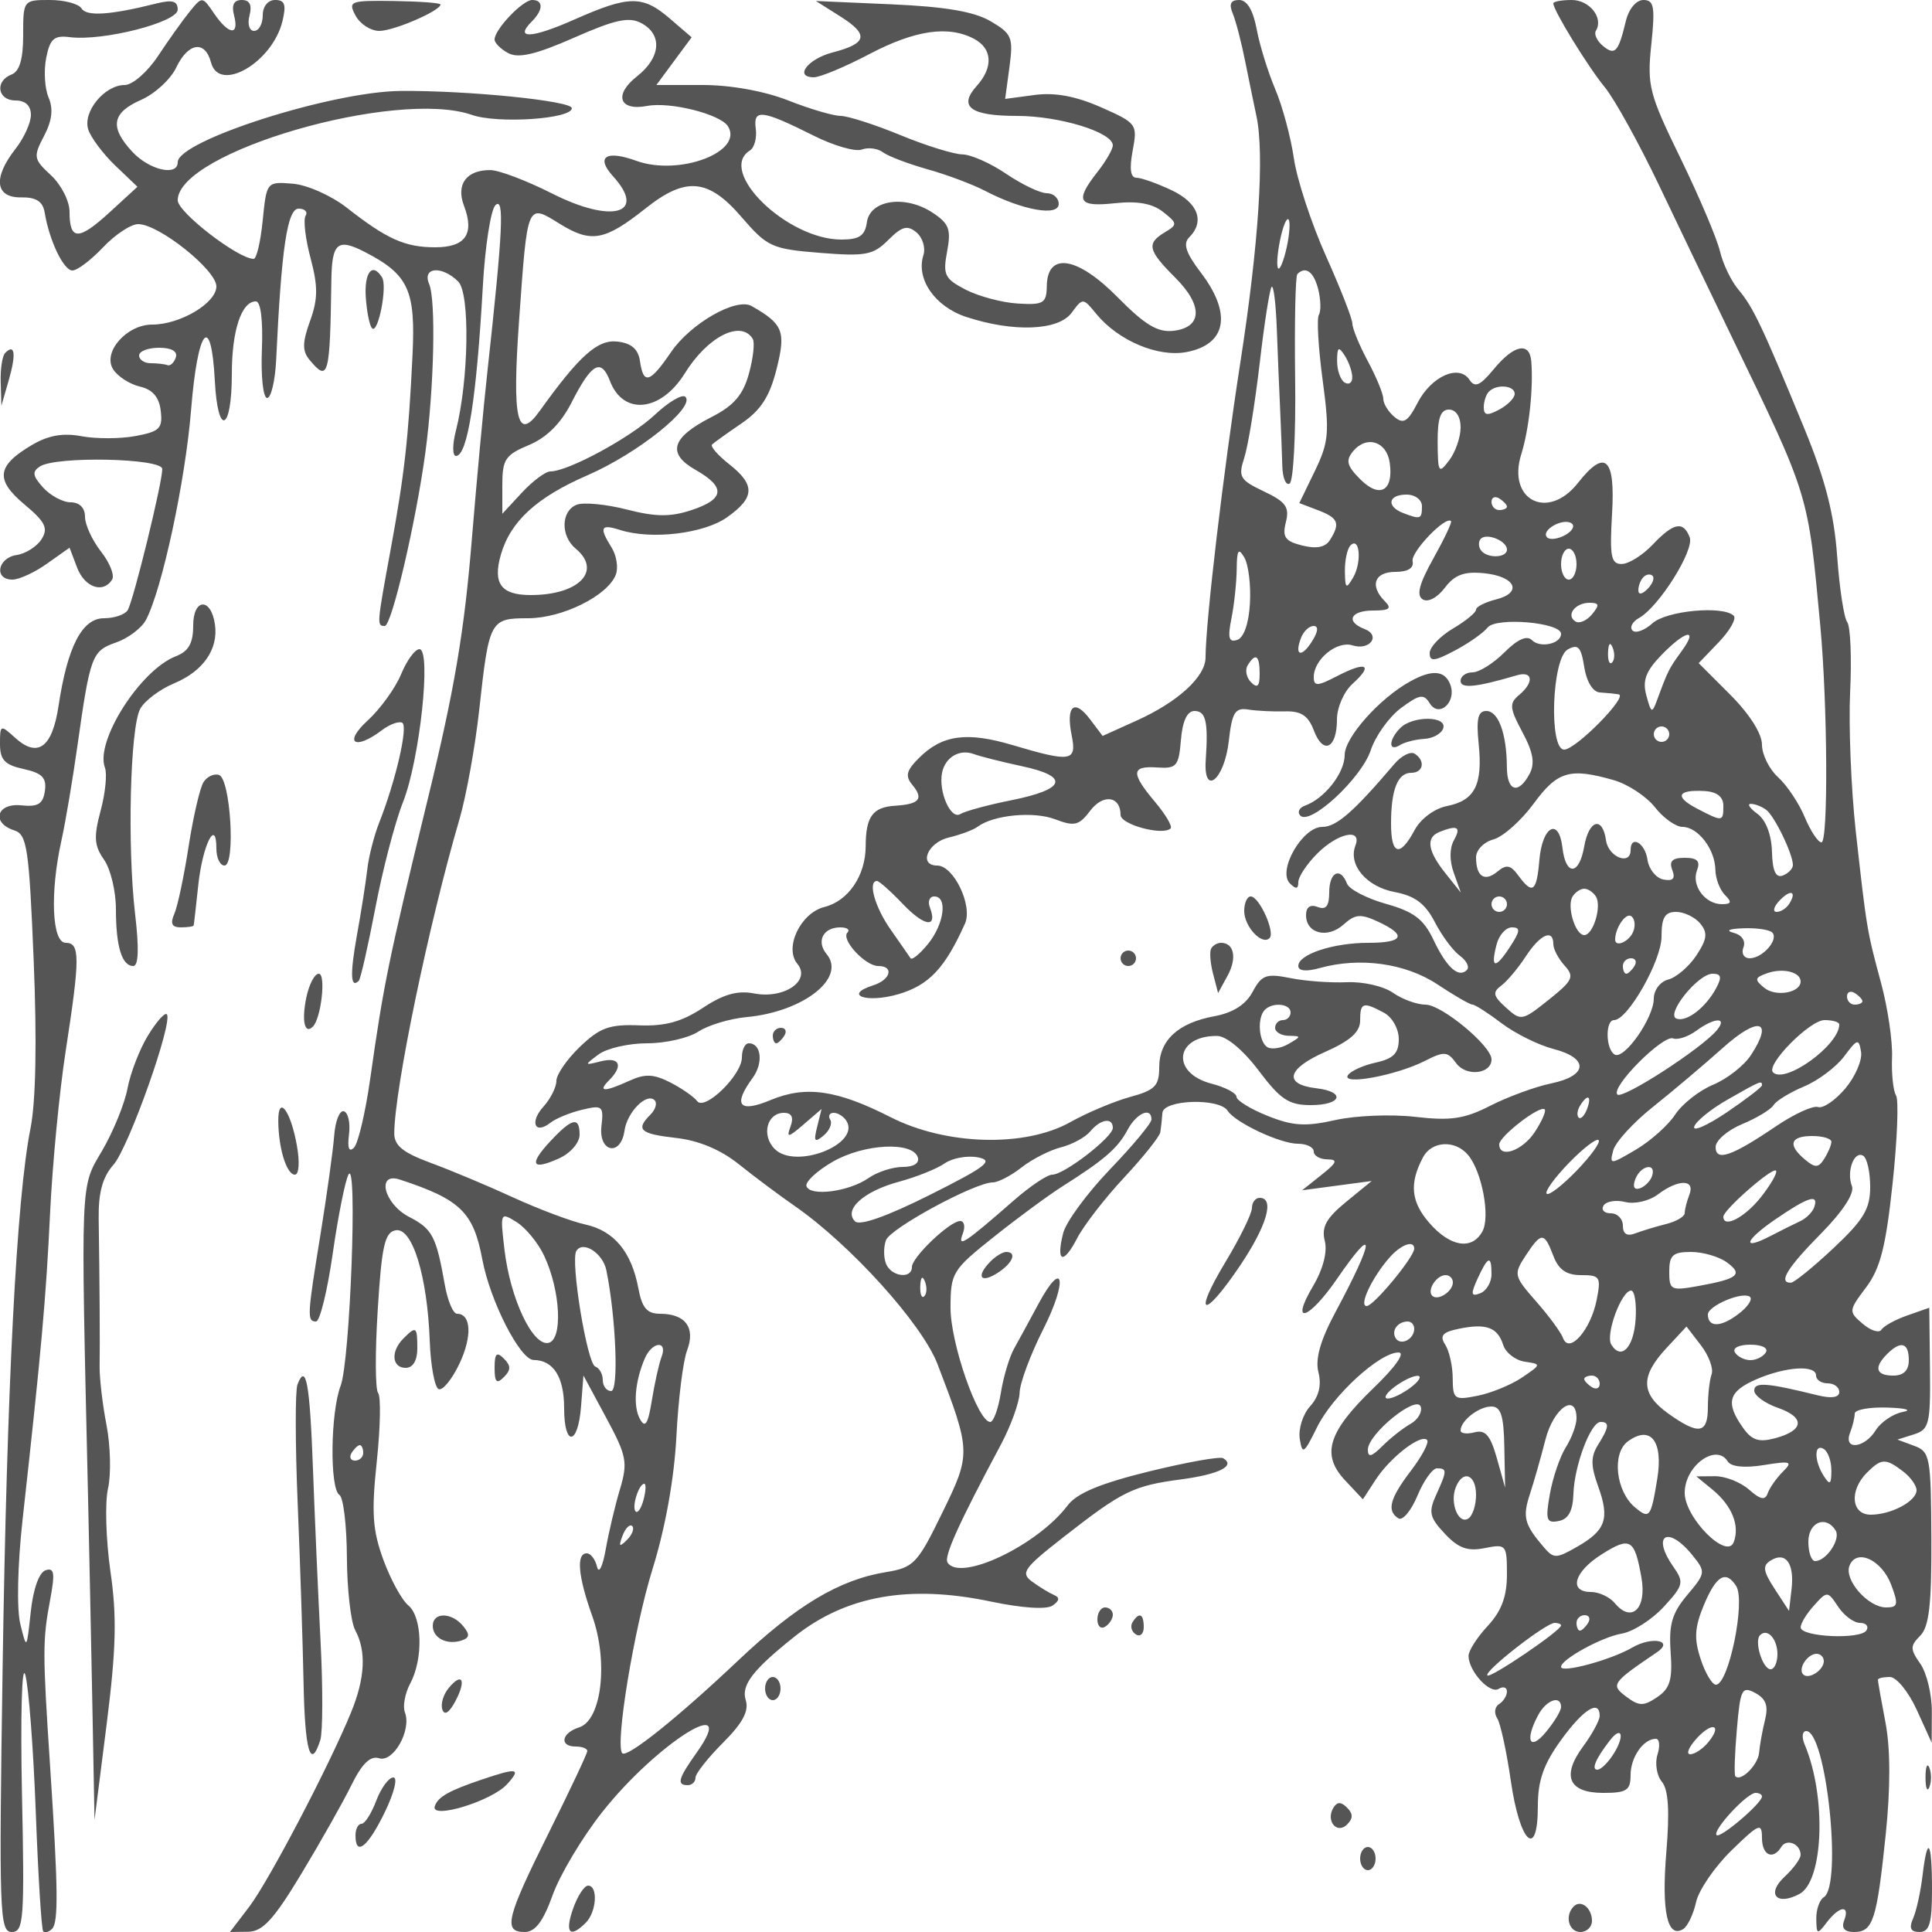 <svg xmlns="http://www.w3.org/2000/svg" version="1.0" width="250" height="250" viewBox="0 0 250 250" preserveAspectRatio="xMidYMid meet">
<g transform="translate(0,250) scale(0.01,-0.01)" fill="#555555" stroke="none">
<path d="M300 24547 c0 -311 -47 -471 -150 -511 -220 -84 -183 -336 50 -336 129 0 200 -67 200 -187 0 -102 -90 -300 -200 -440 -293 -373 -263 -632 72 -627 196 3 282 -52 306 -196 61 -366 245 -750 359 -750 63 0 241 135 397 300 156 165 360 300 455 300 266 0 1011 -594 1011 -806 0 -215 -468 -494 -830 -494 -332 0 -646 -358 -506 -579 58 -91 213 -192 345 -223 166 -38 251 -137 271 -315 27 -226 -14 -267 -325 -325 -195 -37 -509 -38 -698 -3 -242 46 -432 12 -647 -115 -452 -267 -475 -448 -94 -767 271 -227 311 -308 222 -450 -60 -95 -205 -187 -323 -205 -247 -37 -296 -318 -55 -318 87 0 290 93 449 207 l291 206 97 -256 c99 -260 339 -342 454 -156 34 55 -31 219 -145 363 -113 145 -206 347 -206 449 0 115 -71 187 -185 187 -101 0 -261 86 -356 190 -138 153 -146 207 -41 275 210 135 1582 106 1582 -34 0 -180 -374 -1708 -448 -1827 -35 -57 -173 -104 -307 -104 -282 0 -472 -367 -587 -1132 -81 -542 -269 -680 -562 -415 -190 173 -196 170 -196 -80 0 -205 61 -271 306 -324 240 -53 299 -113 275 -283 -24 -170 -89 -210 -306 -187 -319 33 -392 -228 -90 -324 165 -53 191 -225 251 -1686 43 -1044 28 -1824 -42 -2174 -179 -897 -305 -3339 -360 -6970 -48 -3176 -40 -3425 118 -3425 155 0 167 159 132 1804 -20 995 -1 1679 43 1525 44 -153 105 -954 136 -1779 31 -825 74 -1519 96 -1542 23 -23 74 -8 115 33 84 83 78 531 -26 2109 -97 1468 -97 1627 -1 2138 67 356 57 430 -57 393 -84 -28 -161 -243 -192 -539 -53 -491 -53 -491 -135 -157 -48 193 -36 764 29 1350 243 2190 303 2857 356 3965 30 633 121 1578 202 2100 187 1211 187 1400 0 1400 -178 0 -205 649 -55 1324 52 234 145 786 207 1226 165 1167 187 1227 499 1336 156 54 330 185 387 291 207 388 511 1798 585 2723 85 1055 260 1267 307 372 38 -731 220 -657 220 90 0 562 125 938 311 938 63 0 93 -244 78 -625 -14 -344 16 -625 68 -625 51 0 104 225 117 500 67 1432 144 1950 290 1950 81 0 122 -42 90 -93 -31 -51 -2 -298 65 -549 97 -364 96 -528 -7 -812 -100 -278 -102 -387 -8 -501 246 -296 266 -221 284 1034 7 481 82 542 437 358 561 -290 654 -492 613 -1332 -52 -1077 -104 -1542 -281 -2505 -181 -984 -183 -1000 -78 -1000 89 0 404 1345 526 2250 112 831 138 1965 48 2175 -93 220 167 241 377 31 154 -154 136 -1277 -31 -1931 -46 -179 -45 -325 1 -325 149 0 266 738 348 2196 29 520 103 992 164 1050 116 108 95 -331 -104 -2146 -52 -467 -141 -1435 -200 -2150 -99 -1222 -226 -1971 -575 -3400 -506 -2078 -567 -2373 -741 -3600 -62 -440 -157 -845 -211 -900 -65 -66 -87 -7 -65 170 19 149 -11 284 -66 300 -55 17 -112 -127 -126 -320 -15 -192 -94 -761 -175 -1262 -174 -1068 -178 -1138 -59 -1138 49 0 146 394 215 875 69 481 161 943 204 1025 120 229 22 -2410 -101 -2732 -132 -344 -143 -1335 -15 -1413 50 -32 94 -394 96 -806 2 -412 50 -836 107 -942 147 -274 129 -622 -55 -1070 -286 -697 -1064 -2180 -1317 -2512 l-248 -325 237 3 c187 3 333 163 687 751 248 411 539 926 647 1146 138 280 246 384 359 348 184 -58 422 363 334 593 -31 79 1 248 69 376 170 318 156 860 -26 1010 -83 68 -228 333 -322 589 -140 384 -156 608 -85 1274 47 445 54 843 17 885 -37 41 -40 525 -5 1074 51 829 91 1004 231 1031 216 41 410 -587 442 -1427 12 -329 65 -612 117 -629 53 -18 173 131 267 329 167 353 153 647 -31 647 -50 0 -122 169 -158 375 -112 631 -160 722 -463 879 -325 168 -427 584 -118 482 783 -257 952 -421 1067 -1036 101 -537 489 -1297 663 -1298 257 -3 395 -221 395 -622 0 -506 180 -489 219 21 l31 400 293 -544 c267 -495 283 -579 180 -926 -63 -209 -146 -561 -185 -781 -39 -221 -89 -322 -112 -225 -22 96 -82 175 -133 175 -139 0 -113 -296 70 -809 212 -589 123 -1350 -168 -1443 -230 -72 -261 -248 -45 -248 83 0 150 -26 150 -58 0 -31 -225 -509 -500 -1061 -550 -1104 -592 -1281 -310 -1281 136 0 239 136 362 479 95 264 384 748 643 1075 704 891 1794 1573 1216 761 -235 -330 -258 -415 -111 -415 55 0 100 44 100 97 0 53 160 256 356 452 256 256 338 411 294 552 -61 192 89 389 628 819 666 532 1484 679 2544 456 411 -86 723 -106 800 -51 89 62 94 104 17 136 -61 26 -188 103 -282 172 -155 113 -112 173 410 581 759 593 898 661 1518 743 493 66 710 176 542 274 -43 25 -475 -53 -961 -172 -632 -156 -932 -281 -1052 -441 -391 -517 -1394 -993 -1553 -736 -48 77 146 506 687 1518 132 247 243 553 246 678 3 125 140 494 305 820 323 639 263 935 -65 323 -110 -204 -249 -461 -311 -571 -62 -110 -139 -369 -172 -575 -33 -206 -95 -375 -137 -375 -160 0 -514 1018 -514 1476 1 456 22 491 567 924 311 248 709 540 883 650 539 341 714 492 838 725 117 221 312 308 312 138 0 -47 -242 -338 -538 -646 -296 -309 -569 -680 -605 -826 -95 -377 2 -411 182 -63 84 163 357 516 607 784 250 268 461 533 469 588 9 55 21 168 27 250 14 172 736 195 844 27 99 -154 681 -427 909 -427 113 0 205 -45 205 -100 0 -55 79 -101 175 -102 142 -2 128 -40 -75 -201 l-250 -199 450 60 450 60 -333 -272 c-256 -210 -319 -325 -274 -503 36 -143 -22 -366 -153 -587 -303 -513 -57 -439 310 94 505 734 496 533 -19 -429 -196 -366 -264 -606 -220 -779 42 -166 6 -313 -107 -438 -94 -103 -154 -292 -135 -421 33 -210 54 -196 222 145 201 412 812 973 1057 971 90 -1 -42 -189 -323 -459 -592 -570 -682 -863 -369 -1196 l230 -245 167 256 c190 290 583 593 664 512 29 -30 -64 -207 -207 -395 -277 -363 -319 -524 -163 -620 53 -33 164 99 245 294 81 195 195 354 253 354 133 0 131 -33 -12 -346 -100 -221 -85 -289 113 -500 177 -188 295 -231 517 -186 278 55 287 44 287 -341 0 -286 -70 -474 -250 -668 -138 -148 -249 -323 -247 -389 5 -200 277 -494 390 -424 59 36 107 21 107 -34 0 -55 -46 -128 -102 -163 -56 -35 -67 -116 -25 -181 43 -65 122 -430 177 -810 116 -807 350 -1028 350 -331 0 334 74 545 301 858 289 399 499 530 499 311 0 -57 -96 -234 -213 -393 -284 -384 -190 -603 260 -603 302 0 353 33 353 230 0 232 166 470 327 470 47 0 57 -92 21 -205 -35 -112 -10 -270 57 -351 85 -102 102 -377 57 -920 -63 -761 15 -1112 219 -986 57 36 132 192 166 347 34 156 240 457 457 669 358 349 396 365 396 166 0 -228 142 -295 251 -118 70 112 249 38 249 -104 0 -50 -93 -177 -208 -284 -239 -222 -103 -380 193 -222 313 167 351 1264 68 1933 -41 96 -32 175 20 175 259 0 470 -2000 227 -2150 -55 -34 -99 -160 -97 -281 3 -203 13 -206 136 -44 163 214 303 230 225 25 -39 -100 4 -150 128 -150 245 0 294 151 409 1258 63 605 62 1111 -2 1449 -55 286 -99 537 -99 557 0 20 70 36 155 36 85 0 241 -191 348 -425 l193 -425 2 403 c1 221 -66 499 -148 617 -134 190 -134 232 -2 364 115 115 148 404 144 1263 -5 1050 -17 1119 -222 1194 l-217 81 215 68 c196 62 214 134 206 853 l-9 785 -282 -99 c-156 -54 -307 -137 -337 -185 -29 -47 -138 -13 -242 76 -185 158 -184 169 43 471 184 244 256 527 343 1343 61 568 81 1082 45 1141 -37 59 -60 279 -52 489 9 210 -55 642 -140 959 -186 688 -188 704 -330 1977 -60 550 -93 1360 -72 1800 21 440 4 845 -38 900 -42 55 -100 438 -130 851 -39 548 -154 994 -423 1650 -545 1324 -665 1578 -853 1799 -94 110 -202 335 -241 500 -39 165 -268 705 -509 1200 -408 837 -435 940 -379 1475 51 488 35 575 -102 575 -94 0 -190 -115 -228 -275 -96 -400 -140 -448 -296 -319 -77 64 -118 153 -91 196 102 165 -81 398 -312 398 -131 0 -239 -20 -239 -44 0 -90 445 -815 668 -1087 126 -155 437 -717 692 -1250 254 -533 681 -1422 949 -1977 1008 -2087 984 -2008 1146 -3742 94 -1013 104 -2800 15 -2800 -44 0 -142 147 -217 327 -75 180 -230 412 -345 516 -114 103 -208 294 -208 422 0 142 -163 398 -410 645 l-409 409 261 272 c143 150 230 303 193 341 -136 135 -871 67 -1053 -98 -101 -91 -216 -133 -257 -93 -40 41 -2 114 84 162 258 144 719 879 656 1044 -83 216 -208 191 -480 -95 -129 -137 -309 -249 -399 -250 -139 -2 -158 96 -126 648 44 730 -89 849 -442 400 -387 -492 -919 -222 -733 371 101 322 158 855 130 1204 -22 256 -225 214 -484 -100 -178 -216 -246 -246 -316 -139 -136 205 -494 46 -672 -300 -127 -245 -182 -278 -299 -181 -79 66 -144 171 -144 234 0 63 -90 282 -200 487 -110 205 -200 424 -200 486 0 62 -154 456 -342 875 -188 420 -375 988 -415 1263 -40 275 -149 680 -243 900 -93 220 -201 569 -239 775 -46 244 -125 375 -226 375 -110 0 -135 -52 -83 -175 40 -96 113 -377 162 -625 50 -247 114 -562 144 -700 106 -493 30 -1660 -208 -3192 -222 -1431 -450 -3365 -450 -3815 0 -249 -355 -575 -891 -817 l-441 -199 -163 216 c-203 270 -314 175 -238 -205 69 -343 -4 -355 -762 -130 -595 177 -914 133 -1214 -167 -164 -164 -181 -233 -83 -350 147 -178 89 -247 -222 -267 -294 -18 -383 -140 -384 -527 -2 -378 -225 -706 -533 -783 -310 -78 -524 -527 -351 -736 181 -218 -172 -459 -561 -383 -212 41 -396 -10 -662 -187 -273 -180 -488 -239 -826 -226 -382 15 -506 -30 -763 -276 -168 -161 -306 -360 -306 -442 0 -81 -75 -231 -166 -332 -184 -203 -113 -369 89 -210 70 55 254 131 410 168 263 63 280 49 250 -211 -40 -340 250 -399 298 -61 34 241 287 497 390 395 36 -37 12 -120 -53 -185 -196 -196 -138 -250 331 -303 290 -32 577 -152 809 -338 197 -158 523 -402 725 -542 723 -501 1648 -1526 1848 -2045 436 -1138 437 -1158 61 -1928 -319 -655 -368 -706 -726 -765 -605 -98 -1160 -430 -1916 -1146 -777 -735 -1434 -1261 -1497 -1198 -98 98 150 1607 392 2387 166 533 280 1172 308 1714 24 475 86 976 138 1112 112 294 -21 474 -350 474 -168 0 -233 76 -280 328 -89 474 -315 746 -686 827 -179 39 -595 195 -925 346 -330 152 -814 355 -1075 451 -363 134 -475 225 -473 387 6 582 446 2701 844 4061 88 303 203 937 255 1411 128 1166 140 1189 635 1189 443 1 1029 292 1133 564 34 89 10 246 -53 348 -166 266 -145 311 109 230 405 -129 1086 -48 1386 166 359 255 364 418 24 686 -146 115 -245 229 -221 254 25 24 196 147 381 273 251 171 365 348 454 703 123 489 86 583 -323 816 -198 113 -791 -226 -1043 -597 -273 -400 -357 -425 -401 -118 -22 157 -110 234 -292 255 -256 30 -493 -182 -1006 -898 -291 -406 -358 -113 -267 1168 110 1542 100 1518 531 1251 403 -249 579 -216 1107 203 520 413 811 387 1242 -114 333 -386 391 -412 1015 -462 589 -47 687 -29 882 166 177 177 248 196 365 99 80 -67 121 -200 90 -296 -98 -307 149 -664 551 -797 612 -202 1194 -180 1366 51 146 198 148 198 321 -14 285 -346 796 -562 1165 -493 521 98 593 497 186 1030 -192 252 -232 372 -150 454 206 206 116 448 -228 611 -187 88 -392 161 -455 161 -76 0 -92 116 -48 351 64 342 54 356 -410 561 -327 144 -596 194 -858 159 l-382 -51 56 415 c51 382 31 429 -246 591 -212 124 -588 188 -1280 218 l-979 43 321 -203 c368 -233 342 -347 -102 -462 -325 -84 -506 -322 -245 -322 81 0 404 135 718 300 592 311 1025 374 1357 196 235 -125 248 -369 33 -607 -243 -269 -84 -389 519 -389 552 0 1241 -212 1241 -381 0 -51 -90 -206 -200 -346 -294 -375 -250 -454 225 -403 293 32 487 -3 625 -112 188 -148 189 -165 25 -263 -242 -145 -222 -233 132 -587 363 -362 353 -645 -23 -689 -203 -23 -369 77 -720 433 -522 530 -911 592 -918 148 -4 -225 -42 -248 -374 -228 -204 12 -507 93 -675 179 -273 142 -298 192 -241 495 54 287 25 362 -190 503 -354 232 -807 165 -848 -124 -25 -176 -97 -225 -332 -225 -702 0 -1611 887 -1181 1153 57 36 91 162 75 281 -36 260 79 246 746 -88 262 -132 544 -213 626 -181 83 31 206 15 274 -36 68 -51 327 -149 574 -219 248 -69 585 -195 750 -281 483 -251 950 -334 950 -168 0 76 -70 139 -155 139 -86 0 -321 113 -524 250 -202 138 -458 251 -569 252 -111 2 -472 114 -802 250 -330 136 -677 247 -771 248 -95 0 -400 90 -679 200 -308 121 -743 200 -1107 200 l-599 0 228 309 228 308 -281 242 c-353 303 -526 302 -1232 -10 -559 -248 -787 -259 -555 -27 149 149 152 278 5 278 -124 0 -487 -381 -487 -512 0 -44 80 -124 178 -176 131 -70 357 -17 850 200 533 235 712 274 872 188 276 -148 251 -446 -58 -689 -303 -238 -229 -451 132 -382 299 57 947 -106 1046 -263 207 -331 -631 -647 -1183 -448 -396 144 -533 53 -303 -200 442 -488 -14 -615 -792 -221 -326 165 -684 301 -797 302 -309 2 -446 -184 -341 -461 139 -365 20 -538 -371 -538 -391 0 -624 104 -1145 512 -199 156 -513 296 -700 311 -337 27 -338 25 -388 -473 -27 -275 -80 -500 -117 -500 -200 0 -983 603 -983 758 0 625 2828 1446 3807 1105 335 -117 1293 -53 1293 87 0 95 -1351 231 -2217 223 -892 -8 -2883 -644 -2883 -922 0 -185 -362 -104 -583 130 -301 322 -272 509 108 676 179 79 384 267 455 418 155 326 375 358 451 66 105 -400 793 -2 924 534 52 214 31 275 -94 275 -94 0 -161 -83 -161 -200 0 -110 -50 -200 -112 -200 -62 0 -88 88 -59 200 35 135 3 200 -100 200 -103 0 -135 -65 -100 -200 70 -267 -68 -254 -258 25 -153 224 -154 224 -316 25 -89 -110 -274 -369 -410 -575 -137 -207 -330 -375 -431 -375 -260 0 -545 -346 -472 -575 33 -104 190 -314 348 -466 l289 -276 -363 -333 c-400 -366 -516 -364 -516 11 0 137 -108 349 -240 471 -226 209 -231 239 -90 508 104 198 122 352 59 498 -50 117 -64 347 -31 512 49 248 102 295 306 269 430 -54 1396 193 1396 356 0 112 -68 131 -275 80 -596 -150 -904 -170 -969 -65 -37 61 -223 110 -412 110 -341 0 -344 -3 -344 -453z m16350 -2747 c-38 -173 -88 -296 -110 -273 -23 23 -13 185 23 361 35 175 84 298 110 273 25 -26 15 -188 -23 -361z m408 -544 c33 -135 37 -283 8 -330 -29 -47 -7 -427 49 -844 91 -681 80 -801 -100 -1175 l-202 -417 244 -93 c261 -99 289 -169 152 -386 -59 -93 -175 -116 -358 -70 -223 56 -260 109 -212 302 49 195 1 263 -284 398 -312 148 -335 188 -254 436 49 150 138 699 199 1219 60 521 130 967 155 992 25 25 55 -221 67 -546 12 -326 31 -794 43 -1042 11 -247 24 -576 28 -731 4 -154 47 -256 95 -226 49 30 81 642 71 1360 -9 718 3 1326 29 1351 107 107 212 30 270 -198z m-7318 -640 c29 -47 7 -249 -49 -451 -76 -276 -195 -414 -483 -561 -520 -265 -582 -471 -208 -684 394 -224 378 -379 -53 -521 -271 -90 -463 -88 -837 8 -266 68 -558 96 -647 62 -204 -79 -212 -404 -13 -569 345 -287 41 -600 -583 -600 -383 0 -493 149 -386 522 124 431 462 742 1121 1028 653 284 1399 882 1267 1015 -40 39 -218 -65 -395 -232 -315 -296 -1122 -733 -1352 -733 -62 0 -228 -123 -368 -274 l-254 -274 0 373 c0 330 39 389 344 516 228 95 413 279 549 545 262 515 385 584 500 284 171 -450 659 -400 969 100 295 475 725 694 878 446z m-7465 -241 c-23 -69 -72 -114 -108 -100 -37 14 -134 25 -217 25 -82 0 -150 45 -150 100 0 55 116 100 258 100 163 0 243 -47 217 -125z m15223 -256 c1 -72 -43 -103 -98 -69 -55 34 -99 160 -98 281 1 178 19 191 98 69 53 -82 98 -209 98 -281z m2102 -215 c0 -54 -90 -145 -200 -204 -155 -83 -200 -76 -200 30 0 75 30 167 67 203 100 101 333 80 333 -29z m-700 -435 c0 -127 -66 -318 -147 -425 -136 -180 -147 -164 -150 231 -2 313 37 425 147 425 90 0 150 -92 150 -231z m-917 -457 c52 -364 -128 -467 -380 -215 -175 175 -193 244 -94 364 175 210 435 129 474 -149z m417 -562 c0 -168 -18 -175 -242 -89 -223 85 -196 239 42 239 111 0 200 -67 200 -150z m1100 -6 c0 -24 -45 -44 -100 -44 -55 0 -100 48 -100 106 0 58 45 78 100 44 55 -34 100 -82 100 -106z m-952 -670 c-184 -329 -223 -478 -138 -530 68 -42 188 21 285 149 127 168 249 215 504 190 411 -40 510 -252 158 -340 -141 -36 -257 -95 -257 -132 0 -37 -135 -148 -300 -245 -165 -98 -300 -240 -300 -317 0 -113 61 -107 322 31 178 93 370 228 428 300 111 138 950 66 950 -82 0 -129 -270 -188 -376 -82 -66 66 -186 13 -357 -158 -142 -142 -327 -258 -412 -258 -85 0 -155 -50 -155 -111 0 -103 200 -83 725 72 212 64 230 -91 29 -257 -126 -105 -120 -168 46 -478 140 -262 165 -405 92 -541 -145 -271 -292 -226 -293 90 -3 433 -110 725 -266 725 -108 0 -132 -102 -99 -425 54 -531 -49 -733 -410 -805 -164 -33 -341 -165 -420 -313 -190 -354 -304 -322 -304 85 0 440 86 658 261 658 159 0 186 159 43 248 -53 32 -171 -28 -261 -134 -528 -621 -750 -814 -933 -814 -258 0 -583 -567 -419 -731 79 -79 109 -74 109 16 0 68 110 235 245 370 269 268 583 334 494 103 -96 -250 143 -532 508 -601 262 -49 395 -149 518 -386 91 -177 237 -374 325 -438 88 -64 129 -147 91 -185 -107 -108 -263 33 -434 395 -126 264 -255 361 -612 461 -249 70 -476 188 -505 262 -85 222 -230 151 -230 -113 0 -178 -42 -231 -150 -189 -96 37 -150 -2 -150 -106 0 -239 279 -308 486 -121 149 135 221 141 445 37 378 -175 333 -274 -124 -274 -457 0 -907 -149 -907 -299 0 -66 102 -76 275 -28 520 145 1109 64 1524 -210 218 -145 423 -263 456 -263 32 0 202 -109 377 -242 175 -132 476 -281 668 -331 463 -119 449 -347 -27 -446 -207 -43 -561 -173 -787 -288 -336 -172 -513 -198 -973 -145 -310 36 -776 17 -1036 -42 -384 -86 -549 -76 -875 55 -221 88 -402 200 -402 247 0 47 -146 124 -325 170 -529 138 -470 622 75 617 119 -1 337 -183 537 -448 282 -375 391 -447 675 -447 400 0 456 173 71 218 -429 51 -381 251 111 469 328 145 456 259 456 407 0 235 37 247 307 102 108 -57 193 -208 193 -342 0 -183 -69 -253 -299 -304 -164 -36 -326 -110 -360 -164 -82 -133 625 -2 993 184 255 130 296 127 410 -29 129 -176 456 -139 456 51 0 173 -643 707 -853 708 -111 0 -302 69 -423 154 -121 85 -389 146 -597 136 -207 -9 -536 14 -731 54 -311 62 -371 40 -487 -178 -89 -166 -254 -271 -496 -316 -471 -87 -713 -312 -713 -662 0 -239 -55 -295 -375 -382 -206 -56 -555 -203 -775 -326 -588 -330 -1610 -301 -2328 65 -694 353 -1096 410 -1552 220 -407 -170 -490 -67 -231 287 141 193 113 448 -50 448 -49 0 -89 -82 -89 -183 0 -228 -484 -699 -580 -564 -39 53 -193 161 -344 239 -217 111 -328 116 -530 24 -327 -149 -417 -147 -266 4 190 190 140 308 -105 247 -217 -55 -218 -52 -31 88 107 80 390 145 629 145 239 0 538 68 665 152 127 83 407 167 622 187 735 68 1293 506 1037 814 -138 166 -46 347 176 347 88 0 130 -30 93 -67 -88 -89 229 -433 399 -433 208 0 160 -179 -66 -250 -393 -125 -89 -234 321 -116 399 116 607 335 867 916 103 229 -146 750 -359 750 -246 0 -126 297 147 362 151 36 320 99 375 140 204 153 724 203 1003 97 251 -96 309 -81 454 110 167 222 393 191 393 -54 0 -125 549 -273 648 -174 25 26 -65 179 -201 341 -317 377 -311 470 28 447 250 -17 278 16 306 356 20 245 81 375 175 375 148 0 180 -138 146 -636 -32 -479 242 -254 298 244 42 373 81 437 250 411 110 -18 325 -28 477 -24 209 6 301 -54 375 -249 120 -318 298 -232 298 144 0 154 90 361 201 461 274 247 182 297 -192 104 -264 -137 -309 -139 -309 -15 0 228 301 473 502 409 224 -71 370 130 154 212 -249 96 -181 239 114 239 210 0 243 27 150 120 -200 200 -136 380 134 380 164 0 244 49 225 138 -25 119 426 590 497 519 15 -15 -88 -232 -228 -483z m1707 303 c-93 -52 -199 -66 -235 -31 -88 88 197 255 313 184 51 -32 16 -101 -78 -153z m-755 -188 c0 -114 -271 -117 -341 -3 -30 47 -28 112 3 143 79 78 338 -29 338 -140z m-1990 -361 c-91 -156 -104 -146 -107 80 -2 142 31 293 72 334 120 121 149 -218 35 -414z m-1336 -335 c-14 -260 -79 -445 -164 -473 -109 -37 -126 25 -75 279 36 179 66 467 68 639 2 248 23 278 99 147 53 -91 86 -357 72 -592z m4226 507 c0 -110 -45 -200 -100 -200 -55 0 -100 90 -100 200 0 110 45 200 100 200 55 0 100 -90 100 -200z m918 -322 c-71 -71 -118 -77 -118 -15 0 57 30 134 67 170 36 37 90 44 118 15 28 -28 -2 -105 -67 -170z m-717 -327 c-68 -82 -164 -124 -214 -93 -128 79 -6 242 181 242 127 0 133 -28 33 -149z m-3621 -346 c-138 -221 -235 -194 -145 41 32 85 106 154 163 154 66 0 59 -72 -18 -195z m4781 -130 c-165 -226 -180 -257 -315 -625 -69 -187 -78 -184 -142 50 -53 191 -8 313 188 517 316 328 493 366 269 58z m-1061 -535 c83 -5 193 -16 245 -25 129 -21 -554 -715 -705 -715 -200 0 -159 1179 45 1295 135 76 174 36 215 -226 29 -188 112 -323 200 -329z m160 387 c-33 -33 -56 26 -52 131 5 117 28 141 60 61 29 -72 26 -159 -8 -192z m-4560 -147 c0 -162 -30 -190 -111 -109 -61 61 -81 160 -44 220 103 168 155 130 155 -111z m5300 -780 c0 -55 -45 -100 -100 -100 -55 0 -100 45 -100 100 0 55 45 100 100 100 55 0 100 -45 100 -100z m-8370 -416 c615 -132 561 -298 -143 -439 -302 -60 -599 -141 -661 -179 -123 -76 -284 289 -236 534 40 201 226 311 410 243 82 -31 366 -102 630 -159z m7652 -179 c182 -52 422 -210 532 -350 110 -140 271 -255 357 -255 200 0 422 -289 426 -555 2 -113 57 -259 123 -325 93 -93 85 -120 -38 -120 -219 0 -398 242 -323 437 46 120 4 163 -159 163 -160 0 -205 -43 -161 -157 43 -112 10 -148 -114 -124 -96 18 -189 134 -207 257 -31 218 -218 324 -218 124 0 -204 -287 -92 -318 125 -45 319 -222 269 -283 -81 -65 -373 -239 -382 -281 -13 -46 398 -262 280 -299 -164 -35 -409 -88 -447 -272 -196 -100 137 -155 147 -270 51 -167 -138 -277 -65 -277 184 0 95 101 199 225 232 124 34 357 241 519 461 310 423 469 469 1038 306z m1418 -330 c0 -210 -8 -211 -337 -40 -299 155 -261 249 93 229 160 -9 244 -74 244 -189z m552 -52 c108 -77 348 -573 348 -717 0 -47 -59 -107 -130 -135 -92 -35 -134 58 -141 309 -6 220 -79 410 -189 490 -98 71 -136 129 -84 128 52 0 140 -34 196 -75z m-4037 -393 c-59 -104 -60 -267 -3 -425 l91 -255 -199 250 c-231 289 -256 462 -79 534 234 94 285 66 190 -104z m-7131 -829 c281 -294 453 -315 348 -41 -29 77 -4 140 57 140 176 0 129 -356 -80 -614 -106 -130 -207 -213 -226 -186 -18 28 -135 194 -258 371 -205 292 -299 629 -176 629 27 0 178 -134 335 -299z m8967 98 c78 -126 -35 -499 -151 -499 -116 0 -229 373 -151 499 35 56 102 101 151 101 49 0 116 -45 151 -101z m2503 -92 c-36 -59 -110 -107 -164 -107 -54 0 -40 63 31 140 144 156 236 133 133 -33z m-3654 -7 c0 -55 -45 -100 -100 -100 -55 0 -100 45 -100 100 0 55 45 100 100 100 55 0 100 -45 100 -100z m1635 -353 c-50 -130 -235 -213 -235 -105 0 148 135 348 206 304 47 -29 60 -118 29 -199z m865 104 c100 -121 91 -201 -48 -413 -95 -144 -258 -284 -362 -312 -106 -27 -190 -137 -190 -247 0 -251 -385 -800 -508 -724 -116 72 -121 445 -6 445 177 0 614 769 614 1080 0 246 43 320 188 320 103 0 243 -67 312 -149z m-2461 -304 c-192 -293 -255 -282 -173 32 31 122 121 221 198 221 114 0 109 -48 -25 -253z m3393 187 c90 -89 -124 -334 -291 -334 -75 0 -111 63 -81 141 32 83 -20 161 -128 189 -108 28 -57 52 126 58 170 7 338 -18 374 -54z m-2832 -151 c0 -65 66 -190 146 -278 130 -144 107 -192 -207 -443 -342 -273 -358 -276 -552 -100 -167 150 -177 198 -61 284 76 57 220 228 318 379 186 285 356 361 356 158z m1050 -283 c-34 -55 -82 -100 -106 -100 -24 0 -44 45 -44 100 0 55 48 100 106 100 58 0 78 -45 44 -100z m2150 -200 c0 -148 -325 -204 -472 -81 -128 105 -123 130 37 187 204 73 435 17 435 -106z m-1091 -83 c-135 -253 -380 -443 -513 -399 -150 50 275 582 465 582 111 0 122 -44 48 -183z m1891 -173 c0 -24 -45 -44 -100 -44 -55 0 -100 48 -100 106 0 58 45 78 100 44 55 -34 100 -82 100 -106z m-7400 -144 c0 -55 -45 -100 -100 -100 -55 0 -100 -45 -100 -100 0 -55 79 -101 175 -103 166 -3 166 -8 -1 -105 -96 -57 -220 -75 -275 -42 -112 70 -133 382 -32 483 102 103 333 79 333 -33z m5516 -231 c-197 -237 -1220 -898 -1287 -832 -91 92 590 777 722 726 59 -22 193 22 297 98 241 176 411 181 268 8z m441 -322 c-88 -135 -308 -308 -489 -383 -180 -75 -401 -249 -491 -386 -90 -138 -319 -342 -508 -454 -335 -197 -343 -198 -294 -10 28 106 258 359 513 562 254 202 662 547 906 765 461 414 662 362 363 -94z m1143 396 c0 -267 -702 -774 -857 -619 -97 96 475 676 666 676 105 0 191 -25 191 -57z m79 -827 c-130 -154 -289 -263 -354 -241 -65 22 -311 -91 -547 -251 -571 -387 -778 -458 -778 -266 0 84 154 217 343 296 189 78 372 189 407 246 35 57 213 165 394 241 182 76 415 251 519 389 171 230 190 235 219 59 18 -106 -74 -319 -203 -473z m-1079 41 c0 -24 -207 -182 -459 -353 -253 -170 -441 -252 -418 -182 24 70 219 229 435 351 422 241 442 249 442 184z m-2265 -311 c-33 -85 -81 -133 -107 -107 -27 26 -18 96 18 154 98 160 156 129 89 -47z m-674 -293 c-160 -244 -461 -349 -461 -161 0 104 529 512 588 453 22 -21 -36 -153 -127 -292z m-9631 72 c-56 -152 -34 -149 169 25 l232 200 -57 -231 c-48 -190 -33 -210 83 -113 77 64 116 157 86 205 -30 49 -10 89 45 89 55 0 129 -47 165 -104 186 -302 -658 -634 -928 -364 -176 176 -102 468 119 468 100 0 129 -58 86 -175z m4170 -20 c0 -119 -629 -605 -784 -605 -64 0 -284 -147 -491 -328 -649 -567 -739 -626 -667 -436 35 90 20 164 -33 164 -134 0 -625 -468 -625 -595 0 -161 -271 -125 -336 45 -32 83 -31 219 1 303 60 156 1153 747 1382 747 69 0 237 87 372 194 136 106 365 223 510 260 144 36 315 129 379 206 133 160 292 185 292 45z m6000 -555 c-185 -191 -359 -325 -386 -297 -28 27 101 206 286 397 185 191 359 325 386 297 28 -27 -101 -206 -286 -397z m3298 375 c0 -41 -42 -140 -92 -219 -75 -119 -118 -121 -248 -12 -229 190 -194 306 92 306 138 0 249 -34 248 -75z m-11822 -200 c25 -76 -51 -125 -195 -125 -130 0 -329 -65 -441 -143 -252 -177 -756 -243 -804 -107 -20 55 133 198 339 317 403 233 1032 266 1101 58z m7122 28 c180 -217 289 -802 183 -990 -136 -243 -415 -198 -685 112 -239 273 -262 513 -82 850 113 213 418 228 584 28z m-6966 -515 c-555 -278 -907 -403 -968 -342 -152 152 113 390 570 513 225 61 491 167 590 237 99 69 292 104 430 78 211 -41 115 -116 -622 -486z m12168 103 c0 -284 -85 -426 -475 -792 -261 -245 -509 -446 -550 -447 -169 -4 -51 190 385 632 287 291 439 524 404 617 -74 191 29 465 146 393 50 -31 90 -212 90 -403z m-2823 140 c-22 -65 -93 -136 -158 -158 -73 -24 -96 21 -58 119 69 181 276 219 216 39z m1410 -271 c-209 -264 -487 -409 -487 -254 0 88 634 643 681 596 23 -23 -64 -177 -194 -342z m-926 32 c-34 -87 -61 -195 -61 -239 0 -45 -108 -109 -241 -142 -132 -33 -312 -88 -400 -121 -105 -41 -159 -7 -159 99 0 89 -70 161 -156 161 -86 0 -128 45 -94 100 34 56 161 76 281 46 121 -30 308 13 419 96 267 202 488 202 411 0z m1616 -160 c-21 -65 -104 -148 -183 -184 -79 -37 -250 -122 -379 -189 -383 -200 -344 -63 60 214 421 289 560 333 502 159z m-16436 -631 c214 -454 244 -1092 54 -1128 -204 -39 -492 572 -567 1205 -57 484 -55 490 157 358 118 -74 279 -270 356 -435z m13059 -1 c68 -180 169 -250 360 -250 245 0 260 -24 200 -324 -77 -387 -356 -703 -434 -491 -27 74 -184 288 -349 475 -288 328 -293 351 -136 591 204 310 241 310 359 -1z m-12254 -186 c124 -606 163 -1564 62 -1564 -59 0 -108 64 -108 142 0 78 -44 156 -97 175 -106 36 -324 1369 -245 1496 85 138 342 -28 388 -249z m10454 279 c0 -109 -525 -743 -615 -743 -105 0 66 365 293 625 148 170 322 234 322 118z m4046 -178 c214 -156 145 -213 -371 -306 -353 -64 -375 -53 -375 186 0 213 47 255 281 255 154 0 364 -61 465 -135z m-3046 -154 c0 -104 -66 -215 -146 -246 -120 -46 -126 -13 -34 190 135 294 180 308 180 56z m-7340 -284 c-33 -33 -56 26 -52 131 5 117 28 141 60 61 29 -72 26 -159 -8 -192z m6840 179 c0 -118 -195 -244 -267 -173 -71 72 55 267 173 267 52 0 94 -42 94 -94z m2365 -474 c-23 -369 -186 -540 -315 -331 -79 127 132 699 256 699 46 0 72 -166 59 -368z m1326 62 c-225 -171 -391 -172 -391 -3 0 109 431 296 539 232 48 -28 -18 -132 -148 -229z m-4191 -188 c0 -136 -176 -225 -240 -122 -60 97 26 216 157 216 46 0 83 -42 83 -94z m1151 -209 c32 -101 158 -199 279 -217 217 -32 217 -34 -35 -205 -141 -95 -399 -201 -575 -236 -300 -60 -320 -46 -322 224 0 158 -44 355 -97 437 -75 117 -36 162 177 206 352 73 501 19 573 -209z m2697 -380 c-26 -73 -48 -265 -48 -425 0 -346 -117 -365 -510 -85 -359 256 -367 481 -29 846 l262 282 187 -243 c102 -133 165 -302 138 -375z m-13588 224 c-33 -87 -89 -340 -125 -561 -49 -306 -86 -365 -153 -244 -93 166 -67 489 63 789 95 218 299 234 215 16z m14290 59 c-34 -55 -124 -100 -200 -100 -76 0 -166 45 -200 100 -35 57 51 100 200 100 149 0 235 -43 200 -100z m1850 -100 c0 -133 -67 -200 -200 -200 -227 0 -256 104 -80 280 176 176 280 147 280 -80z m-1200 -200 c0 -55 68 -100 150 -100 83 0 150 -50 150 -112 0 -71 -99 -87 -275 -44 -664 164 -825 176 -825 62 0 -64 137 -164 305 -223 357 -124 342 -293 -37 -394 -211 -56 -301 -26 -418 142 -225 320 -184 464 175 620 382 166 775 191 775 49z m-5244 -153 c-107 -81 -242 -146 -300 -144 -58 2 -19 69 88 150 107 81 242 146 300 144 58 -2 19 -69 -88 -150z m2444 47 c0 -58 -45 -78 -100 -44 -55 34 -100 82 -100 106 0 24 45 44 100 44 55 0 100 -48 100 -106z m-2448 -519 c-96 -54 -259 -182 -363 -286 -140 -140 -189 -153 -189 -48 0 203 631 716 684 557 23 -69 -37 -169 -132 -223z m1214 -300 l10 -525 -107 382 c-83 295 -149 371 -288 334 -100 -26 -181 -15 -181 23 0 127 236 311 398 311 123 0 161 -117 168 -525z m934 371 c0 -84 -62 -253 -139 -375 -76 -121 -169 -394 -206 -605 -59 -335 -44 -379 114 -348 126 24 184 130 191 351 12 369 224 931 352 931 118 0 111 -66 -34 -297 -95 -153 -95 -268 2 -536 152 -420 99 -570 -274 -783 -271 -155 -301 -155 -433 0 -248 289 -273 386 -177 680 52 157 143 477 203 711 105 409 401 610 401 271z m4221 83 c-126 -24 -283 -131 -349 -236 -146 -235 -420 -263 -333 -35 34 87 61 200 61 250 0 51 191 86 425 78 236 -7 323 -33 196 -57z m-3177 -871 c-81 -495 -100 -519 -285 -365 -251 208 -305 701 -94 856 295 216 461 1 379 -491z m-16744 342 c0 -55 -48 -100 -106 -100 -58 0 -78 45 -44 100 34 55 82 100 106 100 24 0 44 -45 44 -100z m18998 -231 c-1 -178 -19 -191 -98 -69 -127 197 -127 429 0 350 55 -34 99 -160 98 -281z m-1341 120 c43 -69 217 -87 465 -47 355 57 381 47 247 -87 -83 -83 -171 -208 -195 -278 -33 -95 -95 -82 -242 48 -109 96 -307 174 -440 173 l-242 -2 211 -173 c251 -207 355 -465 273 -679 -89 -232 -634 317 -634 639 0 350 408 647 557 406z m2268 -128 c96 -73 175 -183 175 -244 0 -142 -328 -317 -593 -317 -252 0 -280 312 -50 543 189 188 241 190 468 18z m-5525 -305 c0 -134 -45 -272 -101 -306 -126 -79 -240 200 -163 400 91 237 264 175 264 -94z m-10772 -60 c-29 -112 -76 -182 -103 -154 -54 54 41 358 112 358 25 0 20 -92 -9 -204z m-216 -523 c-98 -98 -110 -86 -56 56 38 99 94 154 125 124 30 -31 0 -112 -69 -180z m15641 123 c69 -113 -121 -396 -265 -396 -49 0 -88 113 -88 250 0 254 228 348 353 146z m-2513 -609 c72 -403 -127 -594 -345 -331 -66 79 -204 144 -307 144 -294 0 -221 260 136 486 372 235 427 203 516 -299z m659 290 c175 -217 174 -231 -66 -516 -197 -234 -240 -382 -215 -738 26 -359 -8 -472 -174 -584 -177 -119 -234 -118 -400 6 -205 154 -189 178 397 575 226 152 -65 209 -319 61 -275 -160 -922 -336 -922 -250 0 97 530 387 784 430 146 24 391 180 544 346 258 281 266 317 125 520 -288 410 -72 542 246 150z m1284 -437 l-33 -285 -186 285 c-151 232 -160 301 -50 368 192 119 307 -38 269 -368z m1289 53 c96 -255 88 -293 -65 -293 -233 0 -546 354 -475 539 88 229 417 80 540 -246z m-2005 -18 c123 -197 -99 -1275 -263 -1275 -49 0 -138 150 -198 333 -87 263 -78 409 43 700 160 382 284 454 418 242z m1601 -475 c79 0 117 -44 84 -97 -76 -122 -851 -86 -851 39 -1 51 77 179 173 284 170 189 175 188 312 -17 76 -115 203 -209 282 -209z m-3518 0 c-34 -55 -82 -100 -106 -100 -24 0 -44 45 -44 100 0 55 48 100 106 100 58 0 78 -45 44 -100z m-350 -33 c0 -67 -914 -687 -953 -647 -51 50 756 680 871 680 45 0 82 -15 82 -33z m2800 -373 c0 -107 -40 -194 -88 -194 -103 0 -216 363 -137 441 95 95 225 -48 225 -247z m600 -88 c0 -118 -195 -244 -267 -173 -71 72 55 267 173 267 52 0 94 -42 94 -94z m-761 -763 c-34 -137 -68 -327 -76 -421 -12 -159 -239 -384 -308 -306 -16 19 -8 291 20 606 45 523 65 563 238 471 139 -75 172 -166 126 -350z m-2639 168 c0 -49 -89 -195 -197 -325 -210 -252 -275 -107 -99 221 105 197 296 264 296 104z m1902 -459 c-70 -83 -173 -152 -230 -152 -57 0 -21 90 79 201 206 228 344 184 151 -49z m-1219 -142 c-72 -116 -168 -210 -213 -210 -82 0 -22 142 160 377 155 201 198 66 53 -167z m1917 -556 c0 -87 -540 -547 -587 -500 -59 58 392 546 504 546 46 0 83 -21 83 -46z"/>
<path d="M18250 16184 c-398 -219 -850 -726 -850 -954 0 -232 -260 -564 -512 -654 -76 -27 -104 -85 -63 -129 126 -135 791 481 912 844 62 187 239 434 393 548 239 177 293 186 371 60 120 -194 352 19 265 244 -70 183 -235 196 -516 41z"/>
<path d="M18120 15580 c-152 -152 -157 -315 -6 -222 62 39 205 75 316 81 112 6 222 67 245 136 54 162 -394 166 -555 5z"/>
<path d="M16100 13212 c0 -202 230 -449 328 -351 76 76 -134 539 -244 539 -46 0 -84 -84 -84 -188z"/>
<path d="M15672 12725 c-22 -41 -11 -187 25 -325 l65 -250 124 227 c123 226 83 423 -86 423 -49 0 -106 -34 -128 -75z"/>
<path d="M14500 12600 c0 -55 45 -100 100 -100 55 0 100 45 100 100 0 55 -45 100 -100 100 -55 0 -100 -45 -100 -100z"/>
<path d="M10000 11600 c0 -55 20 -100 44 -100 24 0 72 45 106 100 34 55 14 100 -44 100 -58 0 -106 -45 -106 -100z"/>
<path d="M4601 24798 c58 -109 197 -198 307 -198 189 0 792 261 792 342 0 20 -271 40 -602 45 -570 8 -597 -2 -497 -189z"/>
<path d="M4733 21156 c13 -190 49 -371 82 -404 78 -78 200 543 129 658 -124 200 -231 70 -211 -254z"/>
<path d="M67 20433 c-37 -36 -63 -205 -58 -375 l9 -308 97 336 c96 336 77 473 -48 347z"/>
<path d="M2500 16906 c0 -230 -59 -334 -225 -398 -460 -178 -1048 -1102 -917 -1442 30 -80 5 -331 -56 -557 -91 -339 -83 -452 44 -633 85 -121 154 -409 154 -640 0 -483 77 -736 224 -736 69 0 77 227 24 675 -102 875 -64 2409 66 2652 56 104 254 254 440 331 377 158 575 444 527 764 -51 350 -281 337 -281 -16z"/>
<path d="M5190 16275 c-74 -179 -269 -449 -434 -600 -315 -288 -166 -390 184 -125 104 79 224 122 266 97 77 -48 -86 -753 -300 -1294 -65 -164 -134 -434 -153 -600 -19 -167 -79 -550 -134 -853 -91 -507 -84 -698 24 -591 23 24 119 447 214 942 94 494 255 1111 358 1370 217 546 370 1979 212 1979 -57 0 -163 -146 -237 -325z"/>
<path d="M2634 14880 c-46 -71 -133 -445 -193 -830 -59 -385 -143 -779 -185 -875 -56 -126 -32 -175 83 -175 89 0 164 11 167 25 4 14 31 250 60 525 55 515 234 874 234 470 0 -121 47 -220 105 -220 145 0 78 1123 -71 1172 -64 21 -154 -20 -200 -92z"/>
<path d="M3962 12084 c-60 -300 -19 -474 87 -368 107 107 172 684 76 684 -55 0 -128 -142 -163 -316z"/>
<path d="M1914 11599 c-108 -177 -227 -485 -264 -683 -37 -198 -185 -560 -328 -805 -285 -486 -278 -317 -182 -4511 14 -632 39 -1825 55 -2650 l28 -1500 157 1238 c123 975 134 1394 49 1978 -58 408 -73 891 -31 1074 41 182 32 552 -20 821 -52 269 -92 613 -89 764 5 290 0 1103 -12 1903 -5 341 50 541 191 700 198 223 778 1860 690 1948 -26 25 -136 -99 -244 -277z"/>
<path d="M3601 10495 c2 -354 108 -695 215 -695 53 0 64 163 26 375 -80 453 -243 669 -241 320z"/>
<path d="M7118 10229 c-279 -300 -236 -379 119 -217 145 66 263 202 263 304 0 241 -98 218 -382 -87z"/>
<path d="M16200 9369 c0 -72 -154 -387 -343 -700 -430 -714 -284 -749 190 -45 346 514 451 876 253 876 -55 0 -100 -59 -100 -131z"/>
<path d="M12820 8680 c-191 -191 -139 -294 80 -157 202 126 267 277 120 277 -44 0 -134 -54 -200 -120z"/>
<path d="M5220 7680 c-167 -167 -150 -380 30 -380 93 0 150 94 150 250 0 285 -14 296 -180 130z"/>
<path d="M6400 7300 c0 -187 27 -213 120 -120 93 93 93 147 0 240 -93 93 -120 67 -120 -120z"/>
<path d="M3849 7084 c-30 -80 -29 -772 3 -1539 32 -767 66 -1811 76 -2320 17 -885 91 -1138 217 -740 32 102 34 675 3 1275 -31 599 -75 1602 -98 2228 -41 1117 -90 1384 -201 1096z"/>
<path d="M14200 4044 c0 -86 45 -128 100 -94 55 34 100 104 100 156 0 52 -45 94 -100 94 -55 0 -100 -70 -100 -156z"/>
<path d="M5600 3961 c0 -160 189 -253 379 -187 99 35 102 78 13 186 -150 180 -392 181 -392 1z"/>
<path d="M14654 4007 c-31 -51 -12 -121 44 -156 56 -35 102 7 102 93 0 176 -60 202 -146 63z"/>
<path d="M5805 3156 c-68 -82 -105 -207 -81 -277 27 -81 88 -43 167 105 147 275 91 386 -86 172z"/>
<path d="M9900 3150 c0 -82 45 -150 100 -150 55 0 100 68 100 150 0 83 -45 150 -100 150 -55 0 -100 -67 -100 -150z"/>
<path d="M24916 2000 c0 -137 22 -194 50 -125 28 69 28 181 0 250 -28 69 -50 13 -50 -125z"/>
<path d="M6250 1978 c-440 -148 -584 -229 -624 -351 -59 -176 736 66 934 284 188 207 139 218 -310 67z"/>
<path d="M4869 1700 c-62 -165 -148 -300 -191 -300 -43 0 -78 -67 -78 -150 0 -278 159 -153 379 300 122 252 171 450 111 450 -59 0 -158 -135 -221 -300z"/>
<path d="M17255 1609 c-104 -169 44 -350 176 -218 79 79 79 139 0 218 -78 78 -127 78 -176 0z"/>
<path d="M17600 950 c0 -82 45 -150 100 -150 55 0 100 68 100 150 0 83 -45 150 -100 150 -55 0 -100 -67 -100 -150z"/>
<path d="M24877 725 c-25 -206 -79 -454 -122 -550 -55 -126 -31 -175 84 -175 128 0 161 112 161 550 0 635 -59 719 -123 175z"/>
<path d="M7415 300 c-109 -312 -41 -386 165 -180 140 140 161 480 30 480 -50 0 -137 -135 -195 -300z"/>
<path d="M20364 331 c-120 -120 -65 -331 86 -331 83 0 150 65 150 144 0 167 -143 280 -236 187z"/>
</g>
</svg>